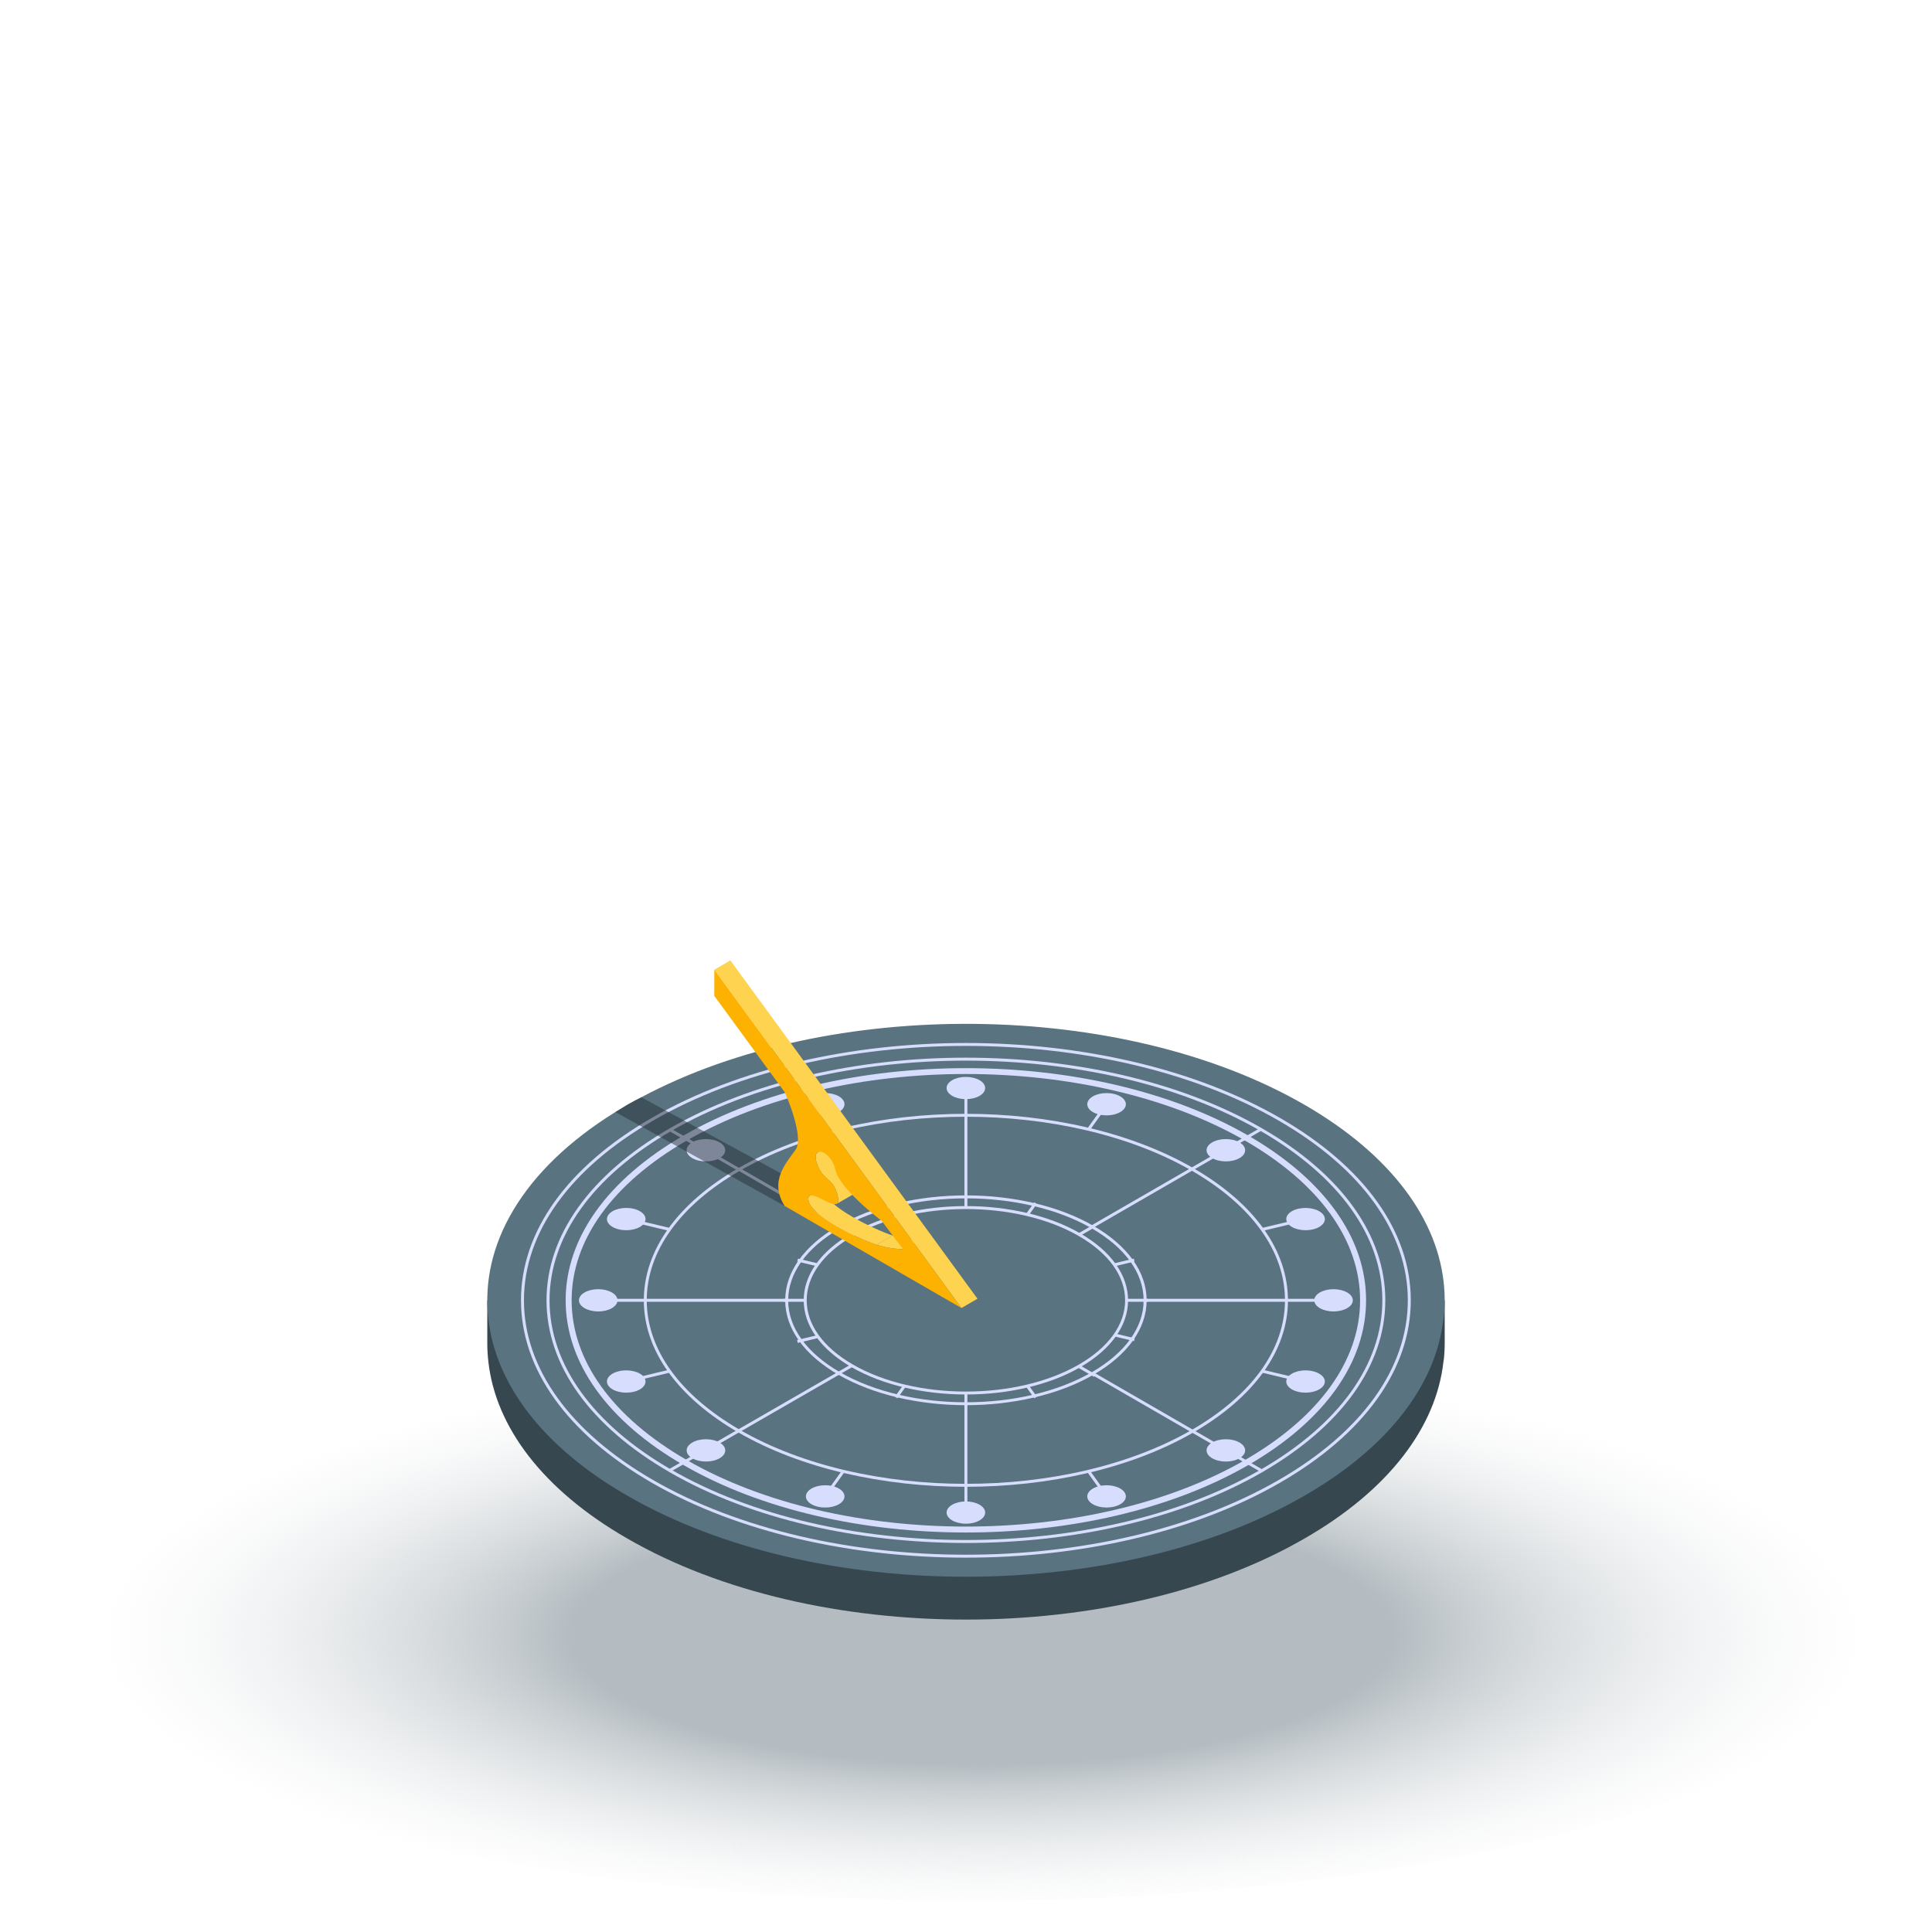 <?xml version="1.0" encoding="utf-8"?>
<!-- Generator: Adobe Illustrator 26.0.1, SVG Export Plug-In . SVG Version: 6.00 Build 0)  -->
<svg version="1.1" id="Layer_1" xmlns="http://www.w3.org/2000/svg" xmlns:xlink="http://www.w3.org/1999/xlink" x="0px" y="0px"
	 viewBox="0 0 50 50" style="enable-background:new 0 0 50 50;" xml:space="preserve">
<style type="text/css">
	.st0{display:none;}
	.st1{display:inline;}
	.st2{fill:#344593;}
	.st3{fill:#3E54A3;}
	.st4{fill:#2E4490;}
	.st5{fill:#122571;}
	.st6{opacity:0.5;fill:#031F60;enable-background:new    ;}
	.st7{fill:#BBDFFF;}
	.st8{fill:#FDB724;}
	.st9{fill:#E7478D;}
	.st10{fill:#BF2878;}
	.st11{fill:#27DEBF;}
	.st12{fill:#1BBC9D;}
	.st13{fill:#A33D64;}
	.st14{fill:#82294D;}
	.st15{fill:#0A4A80;}
	.st16{fill:#F1FCFF;}
	.st17{fill:#D6E6FF;}
	.st18{fill:#CEF3FF;}
	.st19{fill:#606060;}
	.st20{enable-background:new    ;}
	.st21{fill:#F19729;}
	.st22{fill:#FCB040;}
	.st23{fill:#FFCB49;}
	.st24{fill:#2E5677;}
	.st25{fill:#FF51CE;}
	.st26{fill:#EDE6A0;}
	.st27{fill:#FFF7B0;}
	.st28{fill:url(#SVGID_1_);}
	.st29{fill:url(#SVGID_00000042698958855187116330000000474103470865753250_);}
	.st30{display:none;fill:#CCCCCC;}
	.st31{display:inline;fill:#AAAAAA;}
	.st32{display:inline;fill:#C1C1C1;}
	.st33{display:inline;fill:#EDEDED;}
	.st34{display:inline;fill:none;stroke:#6D6D6D;stroke-width:0.05;stroke-miterlimit:10;}
	.st35{display:inline;opacity:0.8;fill:#494949;enable-background:new    ;}
	.st36{fill:#ADADAD;}
	.st37{fill:#8E8E8E;}
	.st38{fill:#36474F;}
	.st39{fill:#597380;}
	.st40{fill:#D7DDFD;}
	.st41{opacity:0.5;}
	.st42{fill:#263237;}
	.st43{fill:#FDD34F;}
	.st44{fill:#FDB202;}
</style>
<g id="Example" class="st0">
	<g class="st1">
		<g id="XMLID_4903_">
			<path id="XMLID_4905_" class="st2" d="M45.3,33.2v-4.6l0,0c0-0.9-0.6-1.8-1.7-2.4c-2.3-1.3-6-1.3-8.4,0c-1.2,0.7-1.7,1.6-1.7,2.4
				l0,0v4.5c0,0.9,0.6,1.8,1.7,2.4c2.3,1.3,6,1.3,8.4,0C44.8,34.9,45.3,34.1,45.3,33.2L45.3,33.2L45.3,33.2L45.3,33.2z"/>
			<path id="XMLID_4904_" class="st2" d="M45.3,33.2v-4.6l0,0c0-0.9-0.6-1.8-1.7-2.4c-2.3-1.3-6-1.3-8.4,0c-1.2,0.7-1.7,1.6-1.7,2.4
				l0,0v4.5c0,0.9,0.6,1.8,1.7,2.4c2.3,1.3,6,1.3,8.4,0C44.8,34.9,45.3,34.1,45.3,33.2L45.3,33.2L45.3,33.2L45.3,33.2z"/>
		</g>
		<polygon id="XMLID_4900_" class="st3" points="39.4,23 29.7,28.6 39.4,34.2 49.2,28.6 		"/>
		<path id="XMLID_4899_" class="st4" d="M44.3,31.4l-4.8-2.7c-0.1,0-0.2,0-0.2,0.1s0,0.2,0.1,0.2l4.6,2.6L44.3,31.4z"/>
		<polygon id="XMLID_4896_" class="st5" points="29.7,28.6 29.7,29 39.4,34.6 39.4,34.2 		"/>
		<polygon id="XMLID_4883_" class="st4" points="49.2,28.6 49.2,29 39.4,34.6 39.4,34.2 		"/>
		<polygon id="XMLID_4876_" class="st6" points="33.5,31.2 39.4,35.2 45.3,31.2 39.4,34.6 		"/>
		<g id="XMLID_4823_">
			<path id="XMLID_4835_" class="st7" d="M44.7,36.2c-0.1,0-0.2-0.1-0.2-0.2v-4c0-0.2-0.1-0.4-0.3-0.4l-4.9-2.8
				c-0.1,0-0.1-0.2-0.1-0.2c0-0.1,0.2-0.1,0.2-0.1l4.9,2.8c0.3,0.2,0.4,0.4,0.4,0.7v4C44.8,36.1,44.7,36.2,44.7,36.2z"/>
		</g>
		<path class="st8" d="M45.3,39.3L45,36.6c0.1-0.1,0.1-0.2,0-0.2l0,0l0,0l0,0v-0.1l0,0l0,0l0,0c0-0.2-0.2-0.4-0.4-0.4c0,0,0,0-0.1,0
			l0,0l0,0c0,0,0,0-0.1,0c0,0,0,0-0.1,0c0,0,0,0-0.1,0c0,0,0,0,0,0.1l0,0v0.1c0,0.1,0,0.2,0.1,0.3l0,0c-0.1,0.1,0,0.2,0,0.2L44,39.3
			c0,0.1,0.1,0.2,0.3,0.3l0,0h0.1l0,0c0.1,0,0.2,0.1,0.3,0.1l0,0l0,0l0,0l0,0l0,0c0.1,0,0.2,0,0.3-0.1l0,0h0.1l0,0
			C45.3,39.5,45.3,39.4,45.3,39.3z"/>
	</g>
	<g id="XMLID_3738_" class="st1">
		<path id="XMLID_4404_" class="st9" d="M12.4,36.1c1.1-0.8,1.8-2.7,1.7-4c-0.1-1.4-1.2-2-1.7-2.3l0,0c-1.1-0.6-2.8-0.6-3.9,0l0,0
			C8,30.1,7,30.7,6.8,32.1c-0.1,1.3,0.6,3.2,1.7,4l0,0c0.1,0,0.1,0.1,0.2,0.1c1,0.6,2.6,0.6,3.6,0l0,0
			C12.3,36.2,12.4,36.1,12.4,36.1L12.4,36.1z"/>
		<path id="XMLID_4395_" class="st10" d="M9.9,30.8c-0.3,0.2-0.3,0.4,0,0.6s0.8,0.2,1.1,0s0.3-0.4,0-0.6
			C10.7,30.6,10.2,30.6,9.9,30.8z"/>
		<g id="XMLID_4426_">
			<path id="XMLID_2198_" class="st11" d="M10.5,31.2c0,0-0.9,0-1.4-0.7s0-1.9,0-1.9s1.1,0.1,1.7,1C11.2,30.4,10.5,31.2,10.5,31.2z"
				/>
			<path id="XMLID_4431_" class="st12" d="M9,30.5c0.5,0.7,1.4,0.7,1.4,0.7C10.3,29.6,9,28.6,9,28.6S8.5,29.8,9,30.5z"/>
		</g>
		<path id="XMLID_4403_" class="st13" d="M10.5,31.2c0,0,0-1.3,0.7-1.9s1.2-0.6,1.2-0.6c0.4,0,0.9,0.4,0.7,0.4c0,0-0.9,0-1.5,0.5
			s-0.9,1.5-0.9,1.6c0,0,0,0.1-0.1,0.1C10.5,31.3,10.5,31.2,10.5,31.2z"/>
		<path id="XMLID_4496_" class="st14" d="M12.4,28.7c-0.1,0-0.1,0.1,0.2,0.3c0.2,0.1,0.4,0.2,0.5,0.2l0,0
			C13.3,29,12.8,28.7,12.4,28.7z"/>
	</g>
	<g class="st1">
		<g>
			<path class="st15" d="M26,28.8L26,28.8c-1,0.6-1.9,1-2.8,1.2l0,0c0,0,0,0-0.1,0l-0.5,0.2h-0.1c-0.1,0-0.2,0.1-0.3,0.1h-0.1
				c-0.1,0-0.2,0.1-0.2,0.1h-0.1c-0.5,0.2-0.9,0.4-1.4,0.7c-0.1,0.1-0.2,0.1-0.3,0.2L20,31.4c-0.4,0.3-2,1.5-2.9,2.5l-0.6,0.6
				L16,34.6c-1,0.2-2,0.5-3,1.1c-0.1,0.1-0.2,0.1-0.3,0.2c-0.3,0.2-0.5,0.3-0.8,0.5l0,0l-0.1,0.1c-0.1,0.1-0.2,0.1-0.3,0.2l0,0l0,0
				c-0.4,0.3-0.9,0.7-1.3,1.1c-0.1,0.1-0.2,0.2-0.3,0.3c-0.3,0.3-0.7,0.6-1,0.9H8.8c-0.3,0.3-0.7,0.5-1,0.8
				c-0.2,0.2-0.5,0.3-0.7,0.5H7l13.7,8.3h0.1c0.8-0.5,1.7-1.2,2.5-1.9c0.5-0.5,1.1-0.9,1.7-1.4c1.2-0.9,2.3-1.5,3.2-1.8
				c0.7-0.3,1.4-0.5,2.1-0.6l0.5-0.6c0.7-0.7,1.5-1.3,2.4-1.8c1.5-1,3.2-1.8,4.9-2.5c0.6-0.2,1.2-0.5,1.6-0.7l0.2-0.1L26,28.8z"/>
			<g>
				<g>
					<g>
						<path class="st16" d="M39.1,36.7c-0.5,0.3-0.7,0.4-1.2,0.6c-0.3,0.1-0.5,0.2-0.8,0.3c-0.2,0.1-0.3,0.1-0.5,0.1
							c-0.7,0.2-1.4,0.4-2,0.8c-0.2,0.1-0.4,0.2-0.6,0.3c-1.3,0.8-2.6,2-3.9,3.5l-2.5-1.5l-11-6.7c1.3-1.5,2.6-2.7,3.9-3.5
							c0.2-0.1,0.4-0.2,0.6-0.3c0.7-0.4,1.4-0.6,2-0.8c0.2,0,0.3-0.1,0.5-0.1c0.3-0.1,0.5-0.2,0.8-0.3c0.5-0.2,0.7-0.3,1.2-0.6
							L39.1,36.7z"/>
						<g>
							<path class="st16" d="M30.1,42.3c-1.3,0.1-2.6,0.5-3.9,1.3c-0.2,0.1-0.4,0.2-0.6,0.4c-0.7,0.5-1.4,1-2,1.7
								c-0.2,0.2-0.3,0.3-0.5,0.4c-0.3,0.3-0.6,0.5-0.9,0.7c-0.5,0.4-0.8,0.6-1.3,0.9L7.5,39.5C8,39.2,8.3,39,8.8,38.6
								c0.3-0.2,0.6-0.5,0.9-0.7c0.2-0.1,0.3-0.3,0.5-0.4c0.7-0.6,1.4-1.2,2-1.7c0.2-0.1,0.4-0.3,0.6-0.4c1.3-0.8,2.6-1.2,3.9-1.3
								l11,6.7L30.1,42.3z"/>
						</g>
					</g>
					<polygon class="st17" points="7.5,39.5 7.3,40.3 20.7,48.5 20.9,47.7 					"/>
					<path class="st18" d="M39.4,37.1c-0.9,0.6-1.8,1-2.7,1.2c0,0,0,0-0.1,0s-0.2,0-0.3,0.1c-0.1,0-0.2,0.1-0.3,0.1
						s-0.2,0.1-0.3,0.1c-0.6,0.2-1.2,0.5-1.8,0.9c-0.1,0.1-0.2,0.1-0.3,0.2c-1,0.7-2,1.5-3,2.5L30,42.8l-0.6,0.1c-1,0.2-2,0.5-3,1.1
						c-0.1,0.1-0.2,0.1-0.3,0.2c-0.3,0.2-0.5,0.3-0.8,0.5c-0.6,0.4-1.1,0.9-1.7,1.4c-0.1,0.1-0.2,0.2-0.3,0.3
						c-0.9,0.9-1.8,1.6-2.7,2.2l0.2-0.8c0.5-0.3,0.8-0.5,1.3-0.9c0.3-0.2,0.6-0.5,0.9-0.7c0.2-0.1,0.3-0.3,0.5-0.4
						c0.7-0.6,1.4-1.2,2-1.7c0.2-0.1,0.4-0.3,0.6-0.4c1.3-0.8,2.6-1.2,3.9-1.3c1.3-1.5,2.6-2.7,3.9-3.5c0.2-0.1,0.4-0.2,0.6-0.3
						c0.7-0.4,1.4-0.6,2-0.8c0.2,0,0.3-0.1,0.5-0.1c0.3-0.1,0.5-0.2,0.8-0.3c0.5-0.2,0.7-0.3,1.2-0.6L39.4,37.1z"/>
				</g>
			</g>
			<g>
				<path class="st19" d="M17.8,34.6C17.9,34.6,17.9,34.6,17.8,34.6c1.2-1.4,2.5-2.5,3.7-3.2c0.2-0.1,0.4-0.2,0.5-0.3
					c0.7-0.3,1.3-0.6,2-0.8c0.2,0,0.3-0.1,0.5-0.1c0.3-0.1,0.5-0.2,0.8-0.3c0.4-0.2,0.7-0.3,1.1-0.5c0,0,0,0,0-0.1s0,0-0.1,0
					c-0.4,0.2-0.6,0.3-1,0.5c-0.3,0.1-0.5,0.2-0.8,0.3c-0.2,0.1-0.3,0.1-0.5,0.1c-0.7,0.2-1.3,0.4-2,0.8c-0.2,0.1-0.4,0.2-0.6,0.3
					C20.3,32.1,19,33.2,17.8,34.6C17.8,34.5,17.8,34.6,17.8,34.6L17.8,34.6z"/>
				<path class="st19" d="M25.4,30.6c-0.2,0.1-0.3,0.1-0.5,0.1c-0.7,0.2-1.3,0.4-2,0.8c-0.2,0.1-0.4,0.2-0.6,0.3
					c-1.2,0.7-2.5,1.8-3.7,3.2v0.1l0,0l0,0c1.2-1.4,2.5-2.5,3.7-3.2c0.2-0.1,0.4-0.2,0.6-0.3c0.7-0.4,1.3-0.6,2-0.8
					C25.1,30.8,25.3,30.7,25.4,30.6c0.3,0,0.6-0.1,0.8-0.2c0.4-0.2,0.6-0.3,1-0.5c0,0,0,0,0-0.1c0,0,0,0-0.1,0
					c-0.4,0.2-0.6,0.3-1,0.5C25.9,30.4,25.7,30.5,25.4,30.6z"/>
				<path class="st19" d="M26.2,31.1c-0.2,0.1-0.3,0.1-0.5,0.1c-0.7,0.2-1.3,0.4-2,0.8c-0.2,0.1-0.4,0.2-0.6,0.3
					c-1.2,0.7-2.5,1.8-3.7,3.2v0.1l0,0l0,0c1.2-1.4,2.5-2.5,3.7-3.2c0.2-0.1,0.4-0.2,0.6-0.3c0.7-0.4,1.4-0.6,2-0.8
					C25.9,31.3,26.1,31.2,26.2,31.1c0.3,0,0.6-0.1,0.8-0.2c0.4-0.2,0.6-0.3,1-0.5c0,0,0,0,0-0.1c0,0,0,0-0.1,0
					c-0.4,0.2-0.6,0.3-1,0.5C26.8,30.9,26.5,31,26.2,31.1z"/>
				<path class="st19" d="M27.1,31.5c-0.2,0.1-0.3,0.1-0.5,0.1c-0.7,0.2-1.3,0.4-2,0.8c-0.2,0.1-0.4,0.2-0.6,0.3
					c-1.2,0.7-2.5,1.8-3.7,3.2V36l0,0l0,0c1.2-1.4,2.5-2.5,3.7-3.2c0.2-0.1,0.4-0.2,0.6-0.3c0.7-0.4,1.4-0.6,2-0.8
					C26.7,31.7,26.9,31.7,27.1,31.5c0.3,0,0.6-0.1,0.8-0.2c0.4-0.2,0.6-0.3,1-0.5c0,0,0,0,0-0.1c0,0,0,0-0.1,0
					c-0.4,0.2-0.6,0.3-1,0.5C27.6,31.4,27.3,31.5,27.1,31.5z"/>
				<path class="st19" d="M27.9,32c-0.2,0.1-0.3,0.1-0.5,0.1c-0.7,0.2-1.4,0.4-2,0.8c-0.2,0.1-0.4,0.2-0.6,0.3
					c-1.2,0.7-2.5,1.9-3.7,3.2v0.1l0,0l0,0c1.2-1.4,2.5-2.5,3.7-3.2c0.2-0.1,0.4-0.2,0.6-0.3c0.7-0.4,1.4-0.6,2-0.8
					C27.6,32.2,27.8,32.2,27.9,32c0.3,0,0.6-0.1,0.8-0.2c0.4-0.2,0.6-0.3,1-0.5c0,0,0,0,0-0.1c0,0,0,0-0.1,0c-0.4,0.2-0.6,0.3-1,0.5
					C28.4,31.8,28.1,31.9,27.9,32z"/>
				<path class="st19" d="M28.7,32.5c-0.2,0.1-0.3,0.1-0.5,0.1c-0.7,0.2-1.4,0.4-2,0.8c-0.2,0.1-0.4,0.2-0.6,0.3
					c-1.2,0.7-2.5,1.9-3.7,3.2V37l0,0l0,0c1.2-1.4,2.5-2.5,3.7-3.2c0.2-0.1,0.4-0.2,0.6-0.3c0.7-0.4,1.4-0.6,2-0.8
					C28.4,32.7,28.6,32.6,28.7,32.5c0.3,0,0.6-0.1,0.8-0.2c0.4-0.2,0.6-0.3,1-0.5c0,0,0,0,0-0.1c0,0,0,0-0.1,0
					c-0.3,0.2-0.6,0.3-0.9,0.5C29.2,32.3,29,32.4,28.7,32.5z"/>
				<path class="st19" d="M29.6,33c-0.2,0.1-0.3,0.1-0.5,0.1c-0.7,0.2-1.4,0.4-2.1,0.8c-0.2,0.1-0.4,0.2-0.6,0.3
					c-1.2,0.7-2.5,1.9-3.8,3.3v0.1l0,0l0,0c1.2-1.4,2.5-2.5,3.7-3.2c0.2-0.1,0.4-0.2,0.6-0.3c0.7-0.4,1.4-0.6,2-0.8
					C29.2,33.2,29.4,33.1,29.6,33c0.3,0,0.6-0.1,0.8-0.2c0.4-0.2,0.6-0.3,0.9-0.5c0,0,0,0,0-0.1c0,0,0,0-0.1,0
					c-0.3,0.2-0.5,0.3-0.9,0.4C30.1,32.8,29.8,32.9,29.6,33z"/>
				<path class="st19" d="M30.4,33.5c-0.2,0.1-0.3,0.1-0.5,0.1c-0.7,0.2-1.4,0.4-2.1,0.8c-0.2,0.1-0.4,0.2-0.6,0.3
					c-1.2,0.7-2.5,1.9-3.8,3.3v0.1l0,0l0,0c1.2-1.4,2.5-2.5,3.7-3.2c0.2-0.1,0.4-0.2,0.6-0.3c0.7-0.4,1.4-0.6,2-0.8
					C30.1,33.7,30.2,33.6,30.4,33.5c0.3,0,0.5-0.1,0.8-0.2c0.4-0.2,0.6-0.3,0.9-0.4c0,0,0,0,0-0.1c0,0,0,0-0.1,0
					c-0.3,0.2-0.5,0.3-0.9,0.4C30.9,33.3,30.6,33.4,30.4,33.5z"/>
				<path class="st19" d="M31.2,33.9C31,34,30.9,34,30.7,34.1c-0.7,0.2-1.4,0.4-2.1,0.8c-0.2,0.1-0.4,0.2-0.6,0.3
					c-1.2,0.7-2.5,1.9-3.8,3.3v0.1l0,0l0,0c1.2-1.4,2.5-2.5,3.8-3.3c0.2-0.1,0.4-0.2,0.6-0.3c0.7-0.4,1.4-0.6,2-0.8
					C30.9,34.1,31.1,34.1,31.2,33.9c0.3,0,0.5-0.1,0.8-0.2c0.4-0.2,0.6-0.2,0.9-0.4c0,0,0,0,0-0.1c0,0,0,0-0.1,0
					c-0.3,0.2-0.5,0.3-0.9,0.4C31.7,33.8,31.5,33.9,31.2,33.9z"/>
				<path class="st19" d="M32,34.4c-0.2,0.1-0.3,0.1-0.5,0.1c-0.7,0.2-1.4,0.4-2.1,0.8c-0.2,0.1-0.4,0.2-0.6,0.3
					c-1.2,0.7-2.6,1.9-3.8,3.3V39l0,0l0,0c1.2-1.4,2.5-2.5,3.8-3.3c0.2-0.1,0.4-0.2,0.6-0.3c0.7-0.4,1.4-0.6,2-0.8
					C31.7,34.6,31.9,34.6,32,34.4c0.3,0,0.5-0.1,0.8-0.2c0.4-0.2,0.6-0.2,0.9-0.4c0,0,0,0,0-0.1c0,0,0,0-0.1,0
					c-0.3,0.2-0.5,0.3-0.9,0.4C32.6,34.2,32.3,34.3,32,34.4z"/>
				<path class="st19" d="M32.9,34.9C32.7,35,32.6,35,32.4,35c-0.7,0.2-1.4,0.4-2.1,0.8c-0.2,0.1-0.4,0.2-0.6,0.3
					c-1.2,0.8-2.6,1.9-3.8,3.3v0.1l0,0l0,0c1.2-1.4,2.5-2.5,3.8-3.3c0.2-0.1,0.4-0.2,0.6-0.3c0.7-0.4,1.4-0.6,2.1-0.8
					C32.6,35.1,32.7,35,32.9,34.9c0.3,0,0.5-0.1,0.8-0.2c0.3-0.1,0.6-0.2,0.9-0.4c0,0,0,0,0-0.1c0,0,0,0-0.1,0
					c-0.3,0.2-0.5,0.3-0.8,0.4C33.4,34.7,33.1,34.8,32.9,34.9z"/>
				<path class="st19" d="M33.7,35.4c-0.2,0.1-0.3,0.1-0.5,0.1c-0.7,0.2-1.4,0.4-2.1,0.8c-0.2,0.1-0.4,0.2-0.6,0.3
					c-1.2,0.8-2.6,1.9-3.8,3.3V40l0,0l0,0c1.2-1.4,2.6-2.5,3.8-3.3c0.2-0.1,0.4-0.2,0.6-0.3c0.7-0.4,1.4-0.6,2.1-0.8
					C33.4,35.6,33.6,35.5,33.7,35.4c0.3,0,0.5-0.1,0.8-0.2c0.3-0.1,0.5-0.2,0.8-0.4c0,0,0,0,0-0.1c0,0,0,0-0.1,0
					c-0.3,0.2-0.5,0.3-0.8,0.4C34.2,35.2,34,35.3,33.7,35.4z"/>
				<path class="st19" d="M34.5,35.8c-0.2,0.1-0.3,0.1-0.5,0.1c-0.7,0.2-1.4,0.4-2.1,0.8c-0.2,0.1-0.4,0.2-0.6,0.3
					c-1.3,0.8-2.6,1.9-3.8,3.3v0.1l0,0l0,0c1.2-1.4,2.6-2.6,3.8-3.3c0.2-0.1,0.4-0.2,0.6-0.3c0.7-0.4,1.4-0.6,2.1-0.8
					C34.2,36,34.4,36,34.5,35.8c0.3,0,0.5-0.1,0.8-0.2c0.3-0.1,0.5-0.2,0.8-0.4c0,0,0,0,0-0.1c0,0,0,0-0.1,0
					c-0.3,0.2-0.5,0.2-0.8,0.4C35,35.7,34.8,35.8,34.5,35.8z"/>
				<path class="st19" d="M35.4,36.3c-0.2,0.1-0.3,0.1-0.5,0.1c-0.7,0.2-1.4,0.4-2.1,0.8c-0.2,0.1-0.4,0.2-0.6,0.3
					c-1.3,0.8-2.6,1.9-3.8,3.3v0.1l0,0l0,0c1.3-1.4,2.6-2.6,3.8-3.3c0.2-0.1,0.4-0.2,0.6-0.3c0.7-0.4,1.4-0.6,2.1-0.8
					C35.1,36.5,35.2,36.5,35.4,36.3c0.3,0,0.5-0.1,0.8-0.2c0.3-0.1,0.5-0.2,0.8-0.4c0,0,0,0,0-0.1c0,0,0,0-0.1,0
					c-0.2,0.1-0.4,0.2-0.8,0.4C35.9,36.2,35.6,36.2,35.4,36.3z"/>
				<path class="st19" d="M37.7,36.2c-0.3,0.1-0.5,0.2-0.8,0.4c-0.3,0.1-0.5,0.2-0.8,0.3C35.9,37,35.8,37,35.6,37
					c-0.7,0.2-1.4,0.4-2.1,0.8c-0.2,0.1-0.4,0.2-0.6,0.3c-1.3,0.8-2.6,1.9-3.9,3.3v0.1l0,0l0,0c1.3-1.4,2.6-2.6,3.8-3.3
					c0.2-0.1,0.4-0.2,0.6-0.3c0.7-0.4,1.4-0.6,2.1-0.8c0.2,0,0.3-0.1,0.5-0.1c0.2-0.1,0.5-0.2,0.8-0.3
					C37.3,36.5,37.5,36.4,37.7,36.2C37.8,36.3,37.8,36.2,37.7,36.2C37.8,36.2,37.7,36.2,37.7,36.2z"/>
				<path class="st19" d="M10.6,38.6c0.2-0.1,0.3-0.3,0.5-0.4c0.7-0.6,1.3-1.2,2-1.7c0.2-0.1,0.4-0.2,0.6-0.4
					c1.2-0.7,2.5-1.2,3.7-1.3c0,0,0,0,0-0.1c0,0,0,0-0.1,0c-1.2,0.1-2.5,0.5-3.7,1.3c-0.2,0.1-0.4,0.2-0.6,0.4c-0.7,0.5-1.4,1-2,1.7
					C10.9,38.3,10.7,38.4,10.6,38.6c-0.4,0.2-0.7,0.4-0.9,0.7c-0.4,0.3-0.7,0.5-1,0.7c0,0,0,0,0,0.1l0,0l0,0c0.3-0.2,0.6-0.4,1-0.7
					S10.3,38.9,10.6,38.6z"/>
				<path class="st19" d="M11.5,39.1c0.2-0.1,0.3-0.3,0.5-0.4c0.7-0.6,1.3-1.2,2-1.7c0.2-0.1,0.4-0.2,0.6-0.4
					c1.2-0.7,2.5-1.2,3.7-1.2c0,0,0,0,0-0.1c0,0,0-0.1-0.1,0c-1.2,0.1-2.5,0.5-3.7,1.3c-0.2,0.1-0.4,0.2-0.6,0.4
					c-0.7,0.5-1.4,1-2,1.7C11.7,38.8,11.6,38.9,11.5,39.1c-0.4,0.2-0.7,0.4-0.9,0.7c-0.4,0.3-0.7,0.5-1,0.7c0,0,0,0,0,0.1l0,0l0,0
					c0.3-0.2,0.6-0.4,1-0.7C10.9,39.6,11.2,39.4,11.5,39.1z"/>
				<path class="st19" d="M12.3,39.6c0.2-0.1,0.3-0.3,0.5-0.4c0.7-0.6,1.3-1.2,2-1.7c0.2-0.1,0.4-0.3,0.6-0.4
					c1.2-0.7,2.4-1.2,3.6-1.2c0,0,0,0,0-0.1s0,0-0.1,0c-1.2,0.1-2.5,0.5-3.7,1.3c-0.2,0.1-0.4,0.2-0.6,0.4c-0.7,0.5-1.4,1-2,1.7
					C12.5,39.2,12.4,39.4,12.3,39.6c-0.4,0.2-0.7,0.4-0.9,0.7c-0.4,0.3-0.7,0.5-1,0.7c0,0,0,0,0,0.1l0,0l0,0c0.3-0.2,0.6-0.4,1-0.7
					C11.7,40.1,12,39.9,12.3,39.6z"/>
				<path class="st19" d="M13.1,40.1c0.2-0.1,0.3-0.3,0.5-0.4c0.7-0.6,1.3-1.2,2-1.7c0.2-0.1,0.4-0.3,0.6-0.4
					c1.2-0.7,2.4-1.1,3.6-1.2c0,0,0,0,0-0.1c0,0,0,0-0.1,0c-1.2,0.1-2.4,0.5-3.6,1.3c-0.2,0.1-0.4,0.2-0.6,0.4c-0.7,0.5-1.4,1-2,1.7
					C13.3,39.7,13.2,39.9,13.1,40.1c-0.4,0.2-0.6,0.4-0.9,0.7c-0.4,0.3-0.7,0.5-1,0.7c0,0,0,0,0,0.1l0,0l0,0c0.3-0.2,0.6-0.4,1-0.7
					C12.5,40.6,12.8,40.4,13.1,40.1z"/>
				<path class="st19" d="M13.9,40.6c0.2-0.1,0.3-0.3,0.5-0.4c0.7-0.6,1.3-1.2,2-1.7c0.2-0.1,0.4-0.3,0.6-0.4
					c1.2-0.7,2.4-1.1,3.6-1.2c0,0,0,0,0-0.1c0,0,0,0-0.1,0c-1.2,0.1-2.4,0.5-3.6,1.3c-0.2,0.1-0.4,0.2-0.6,0.4c-0.7,0.5-1.4,1-2,1.7
					C14.2,40.2,14,40.4,13.9,40.6c-0.4,0.2-0.6,0.4-0.9,0.7c-0.4,0.3-0.7,0.5-1,0.7c0,0,0,0,0,0.1l0,0l0,0c0.3-0.2,0.6-0.4,1-0.7
					C13.3,41.1,13.6,40.8,13.9,40.6z"/>
				<path class="st19" d="M14.7,41.1c0.2-0.1,0.3-0.3,0.5-0.4c0.7-0.6,1.3-1.2,2-1.7c0.2-0.1,0.4-0.3,0.6-0.4
					c1.2-0.7,2.4-1.1,3.5-1.2c0,0,0,0,0-0.1c0,0,0,0-0.1,0c-1.2,0.1-2.4,0.6-3.6,1.3c-0.2,0.1-0.4,0.2-0.6,0.4c-0.7,0.5-1.4,1-2,1.7
					C15,40.7,14.8,40.8,14.7,41.1c-0.4,0.2-0.6,0.4-0.9,0.7c-0.4,0.3-0.7,0.5-1,0.7c0,0,0,0,0,0.1l0,0l0,0c0.3-0.2,0.6-0.4,1-0.7
					S14.4,41.3,14.7,41.1z"/>
				<path class="st19" d="M15.6,41.5c0.2-0.1,0.3-0.3,0.5-0.4c0.7-0.6,1.3-1.2,2-1.7c0.2-0.1,0.4-0.3,0.6-0.4
					c1.1-0.7,2.4-1.1,3.5-1.2c0,0,0,0,0-0.1s0,0-0.1,0c-1.2,0.1-2.4,0.6-3.5,1.3c-0.2,0.1-0.4,0.2-0.6,0.4c-0.7,0.5-1.4,1-2,1.7
					C15.8,41.2,15.6,41.3,15.6,41.5c-0.4,0.2-0.6,0.4-0.9,0.7c-0.4,0.3-0.7,0.5-1,0.7c0,0,0,0,0,0.1l0,0l0,0c0.3-0.2,0.6-0.4,1-0.7
					C15,42.1,15.3,41.8,15.6,41.5z"/>
				<path class="st19" d="M16.4,42c0.2-0.1,0.3-0.3,0.5-0.4c0.7-0.6,1.3-1.2,2-1.7c0.2-0.1,0.4-0.3,0.6-0.4c1.1-0.7,2.3-1.1,3.5-1.2
					c0,0,0,0,0-0.1s0,0-0.1,0c-1.2,0.1-2.4,0.6-3.5,1.3c-0.2,0.1-0.4,0.2-0.6,0.4c-0.7,0.5-1.4,1-2.1,1.7
					C16.6,41.7,16.5,41.8,16.4,42c-0.4,0.2-0.6,0.4-0.9,0.7c-0.4,0.3-0.7,0.5-1,0.7c0,0,0,0,0,0.1l0,0l0,0c0.3-0.2,0.6-0.4,1.1-0.7
					C15.8,42.5,16.1,42.3,16.4,42z"/>
				<path class="st19" d="M17.2,42.5c0.2-0.1,0.3-0.3,0.5-0.4c0.7-0.6,1.4-1.2,2-1.7c0.2-0.1,0.4-0.3,0.6-0.4
					c1.1-0.7,2.3-1.1,3.4-1.2c0,0,0,0,0-0.1s0,0-0.1,0c-1.1,0.1-2.3,0.6-3.5,1.3c-0.2,0.1-0.4,0.2-0.6,0.4c-0.7,0.5-1.4,1-2.1,1.7
					C17.4,42.2,17.3,42.3,17.2,42.5c-0.4,0.2-0.6,0.4-0.9,0.6c-0.4,0.3-0.7,0.5-1.1,0.7c0,0,0,0,0,0.1l0,0l0,0
					c0.3-0.2,0.6-0.4,1.1-0.8C16.6,43,16.9,42.8,17.2,42.5z"/>
				<path class="st19" d="M18,43c0.2-0.1,0.3-0.3,0.5-0.4c0.7-0.6,1.4-1.2,2-1.7c0.2-0.1,0.4-0.3,0.6-0.4c1.1-0.7,2.3-1.1,3.4-1.2
					c0,0,0,0,0-0.1s0,0-0.1,0c-1.1,0.1-2.3,0.6-3.5,1.3c-0.2,0.1-0.4,0.2-0.6,0.4c-0.7,0.5-1.4,1.1-2.1,1.7
					C18.3,42.6,18.1,42.8,18,43c-0.4,0.2-0.6,0.4-0.9,0.6c-0.4,0.3-0.7,0.6-1.1,0.8c0,0,0,0,0,0.1l0,0l0,0c0.3-0.2,0.7-0.4,1.1-0.8
					C17.4,43.5,17.7,43.3,18,43z"/>
				<path class="st19" d="M18.8,43.5c0.2-0.1,0.3-0.3,0.5-0.4c0.7-0.6,1.4-1.2,2-1.7c0.2-0.1,0.4-0.3,0.6-0.4
					c1.1-0.7,2.3-1.1,3.4-1.2c0,0,0,0,0-0.1c0,0,0,0-0.1,0c-1.1,0.1-2.3,0.6-3.4,1.3c-0.2,0.1-0.4,0.2-0.6,0.4
					c-0.7,0.5-1.4,1.1-2.1,1.7C19.1,43.1,18.9,43.3,18.8,43.5c-0.4,0.2-0.6,0.4-0.9,0.6c-0.4,0.3-0.7,0.6-1.1,0.8c0,0,0,0,0,0.1l0,0
					l0,0c0.3-0.2,0.7-0.4,1.1-0.8C18.3,44,18.5,43.7,18.8,43.5z"/>
				<path class="st19" d="M19.6,44c0.2-0.1,0.3-0.3,0.5-0.4c0.7-0.6,1.4-1.2,2.1-1.7c0.2-0.1,0.4-0.3,0.6-0.4
					c1.1-0.7,2.3-1.1,3.4-1.2c0,0,0,0,0-0.1c0,0,0,0-0.1,0c-1.1,0.2-2.3,0.6-3.4,1.3c-0.2,0.1-0.4,0.2-0.6,0.4
					c-0.7,0.5-1.4,1.1-2.1,1.7C19.9,43.6,19.7,43.8,19.6,44c-0.4,0.2-0.6,0.4-0.9,0.6c-0.4,0.3-0.8,0.6-1.1,0.8c0,0,0,0,0,0.1l0,0
					l0,0c0.3-0.2,0.7-0.4,1.1-0.8C19.1,44.5,19.4,44.2,19.6,44z"/>
				<path class="st19" d="M20.5,44.5c0.2-0.1,0.3-0.3,0.5-0.4c0.7-0.6,1.4-1.2,2.1-1.7c0.2-0.1,0.4-0.3,0.6-0.4
					c1.1-0.7,2.2-1.1,3.3-1.2c0,0,0,0,0-0.1c0,0,0,0-0.1,0c-1.1,0.2-2.3,0.6-3.4,1.3c-0.2,0.1-0.4,0.2-0.6,0.4
					c-0.7,0.5-1.4,1.1-2.1,1.7C20.7,44.1,20.5,44.2,20.5,44.5c-0.4,0.2-0.6,0.4-0.9,0.6c-0.4,0.3-0.8,0.6-1.1,0.8c0,0,0,0,0,0.1l0,0
					l0,0c0.3-0.2,0.7-0.4,1.1-0.8C19.9,45,20.2,44.7,20.5,44.5z"/>
				<path class="st19" d="M21.3,44.9c0.2-0.1,0.3-0.3,0.5-0.4c0.7-0.7,1.4-1.2,2.1-1.7c0.2-0.1,0.4-0.3,0.6-0.4
					c1.1-0.6,2.2-1.1,3.3-1.2c0,0,0,0,0-0.1c0,0,0,0-0.1,0c-1.1,0.2-2.3,0.6-3.3,1.3c-0.2,0.1-0.4,0.2-0.6,0.4
					c-0.7,0.5-1.4,1.1-2.1,1.7C21.5,44.6,21.4,44.7,21.3,44.9c-0.4,0.2-0.6,0.4-0.9,0.6c-0.4,0.3-0.8,0.6-1.1,0.8c0,0,0,0,0,0.1l0,0
					l0,0c0.4-0.2,0.7-0.4,1.1-0.8C20.7,45.4,21,45.2,21.3,44.9z"/>
				<path class="st19" d="M25.2,42.8c-0.2,0.1-0.4,0.2-0.6,0.4c-0.7,0.5-1.4,1.1-2.1,1.7c-0.2,0.1-0.3,0.3-0.5,0.4
					c-0.3,0.3-0.6,0.5-0.9,0.7c-0.4,0.3-0.8,0.6-1.1,0.8c0,0,0,0,0,0.1l0,0l0,0c0.4-0.2,0.7-0.4,1.1-0.8c0.3-0.2,0.6-0.5,0.9-0.7
					c0.2-0.1,0.3-0.3,0.5-0.4c0.7-0.7,1.4-1.2,2.1-1.7C24.8,43.2,25,43,25.2,42.8c1.1-0.6,2.2-1,3.3-1.2c0,0,0,0,0-0.1
					c0,0,0,0-0.1,0C27.4,41.7,26.2,42.2,25.2,42.8z"/>
			</g>
		</g>
		<g>
			<g>
				<g>
					<g>
						<g class="st20">
							<g>
								<path class="st21" d="M29.1,41.9l-7.9-4.6l-0.1-0.1L29.1,41.9L29.1,41.9z"/>
							</g>
							<g>
								<path class="st22" d="M29.2,41.6c-0.1,0.1-0.1,0.1-0.1,0.2l-7.9-4.6l0.1-0.2L29.2,41.6z"/>
							</g>
							<g>
								<path class="st23" d="M29.4,41.5h-0.1c0,0-0.1,0-0.1,0.1l-8-4.6l0.2-0.1L29.4,41.5z"/>
							</g>
						</g>
					</g>
					<g>
						<polygon class="st24" points="30.3,42.2 30.3,42.3 30.3,42.3 30.3,42.3 30.2,42.3 30.3,42.3 						"/>
					</g>
					<path d="M30.3,42.2L30,42l0,0c0,0,0,0-0.1,0l-0.1,0.1l0,0L30.3,42.2C30.3,42.3,30.3,42.3,30.3,42.2
						C30.3,42.3,30.3,42.3,30.3,42.2z"/>
					<path class="st25" d="M21.7,37h-0.1l-0.1,0.1c0,0.1-0.1,0.1-0.1,0.2v0.1L21,37.1c0,0-0.1,0-0.1-0.1s0-0.1,0.1-0.2
						c0-0.1,0.1-0.1,0.1-0.1h0.1l0,0L21.7,37z"/>
					<path class="st26" d="M29.4,41.5L29.4,41.5L29.4,41.5z"/>
				</g>
				<path class="st27" d="M29.4,41.5L29.4,41.5L29.4,41.5c-0.1,0-0.2,0-0.2,0s0,0,0,0.1l0,0c0,0-0.1,0.1-0.1,0.2l0,0v0.1l0,0
					l0.8,0.3l0,0c0,0,0-0.1,0.1-0.1c0,0,0,0,0.1,0L29.4,41.5z"/>
			</g>
			
				<linearGradient id="SVGID_1_" gradientUnits="userSpaceOnUse" x1="21.773" y1="-4099.164" x2="21.593" y2="-4099.49" gradientTransform="matrix(1 0 0 -1 0 -4062)">
				<stop  offset="0" style="stop-color:#78ACED"/>
				<stop  offset="1" style="stop-color:#4F7BB3"/>
			</linearGradient>
			<path class="st28" d="M22.1,37.3L22.1,37.3L22.1,37.3L21.7,37l0,0l0,0h-0.1l0,0h-0.1c-0.1,0-0.1,0.1-0.1,0.1
				c0,0.1-0.1,0.1-0.1,0.2c0,0,0,0.1,0.1,0.1h0.1l0,0l0,0l0.3,0.2l0,0l0,0l0.1,0.1l0,0l0,0l0,0c0,0,0,0,0-0.1l0,0v-0.1l0,0l0.1-0.1
				l0,0C22,37.3,22,37.2,22.1,37.3L22.1,37.3L22.1,37.3L22.1,37.3L22.1,37.3z"/>
		</g>
	</g>
</g>
<radialGradient id="SVGID_00000048494820395040164370000001739523256185226428_" cx="-1405.622" cy="-8037.502" r="15.901" gradientTransform="matrix(1.535 0 0 -0.482 2183.052 -3831.772)" gradientUnits="userSpaceOnUse">
	<stop  offset="0.435" style="stop-color:#B4BCC1"/>
	<stop  offset="0.94" style="stop-color:#ECEEEF;stop-opacity:0"/>
</radialGradient>
<ellipse style="fill:url(#SVGID_00000048494820395040164370000001739523256185226428_);" cx="25" cy="41.5" rx="24.4" ry="7.7"/>
<ellipse class="st30" cx="25" cy="37.697" rx="9.067" ry="5.235"/>
<polygon class="st0" points="25,11.42 15.028,17.178 25,22.935 34.972,17.178 "/>
<g class="st0">
	<path class="st31" d="M25,32.462c5.008,0,9.067,2.344,9.067,5.235S30.008,42.932,25,42.932V32.462"/>
	<path class="st32" d="M25,42.932c-5.008,0-9.067-2.344-9.067-5.235s4.059-5.235,9.067-5.235V42.932z"/>
	<polygon class="st31" points="34.067,37.697 34.067,36.492 33.857,36.564 	"/>
	<polygon class="st32" points="15.933,37.697 15.933,36.492 16.143,36.564 	"/>
	<ellipse class="st33" cx="25" cy="36.492" rx="9.067" ry="5.235"/>
	<line class="st34" x1="20.415" y1="36.426" x2="29.585" y2="36.426"/>
	<line class="st34" x1="24.935" y1="33.848" x2="24.935" y2="39.139"/>
	<line class="st34" x1="21.669" y1="38.311" x2="28.168" y2="34.559"/>
	<line class="st34" x1="28.252" y1="38.358" x2="21.768" y2="34.615"/>
	<line class="st34" x1="31.578" y1="38.005" x2="18.448" y2="34.884"/>
	<line class="st34" x1="18.329" y1="37.862" x2="31.579" y2="34.981"/>
	<line class="st34" x1="27.353" y1="40.348" x2="22.608" y2="32.645"/>
	<line class="st34" x1="22.516" y1="40.32" x2="27.321" y2="32.584"/>
	<ellipse class="st34" cx="25" cy="36.492" rx="7.079" ry="4.087"/>
	<ellipse class="st34" cx="25" cy="36.492" rx="4.585" ry="2.647"/>
	<path class="st35" d="M32.006,33.529l-2.53,0.831c-0.346,0.114-0.715,0.142-1.074,0.082l-1.046-0.175L25,36.447l7.386-2.889
		L32.006,33.529z M27.38,34.554l1.167,0.225l-2.441,0.955L27.38,34.554z"/>
	<g class="st1">
		<path class="st36" d="M28.263,29.301l-3.44,7.146H25l2.176-2.184l-0.095-1.056c-0.033-0.363,0.023-0.728,0.163-1.065l1.02-2.46
			l0.177-0.381C28.441,29.301,28.263,29.301,28.263,29.301z M25.618,35.398l1.137-2.362l0.136,1.181L25.618,35.398z"/>
		<path class="st37" d="M28.44,29.301L25,36.447l2.353-2.184l-0.095-1.056c-0.033-0.363,0.023-0.728,0.163-1.065l1.02-2.46v-0.381
			C28.441,29.301,28.44,29.301,28.44,29.301z M25.795,35.398l1.137-2.362l0.136,1.181L25.795,35.398z"/>
	</g>
</g>
<g>
	<g>
		<g>
			<path class="st38" d="M12.611,33.653v1.108c0,0.165,0.01,0.324,0.029,0.489c0.189,1.664,1.389,3.299,3.595,4.567
				c4.839,2.797,12.687,2.797,17.525,0c2.206-1.267,3.406-2.903,3.595-4.567c0.009-0.048,0.014-0.097,0.019-0.145
				c0.01-0.112,0.015-0.228,0.015-0.344v-1.108C37.389,33.653,12.611,33.653,12.611,33.653z"/>
		</g>
		<g>
			<path class="st39" d="M37.374,33.308c-0.14-1.717-1.345-3.406-3.614-4.717c-4.718-2.724-12.299-2.792-17.162-0.194
				c-0.121,0.059-0.242,0.126-0.363,0.194c-0.107,0.063-0.208,0.126-0.31,0.189c-2.419,1.5-3.512,3.455-3.285,5.361
				c0.189,1.664,1.389,3.299,3.595,4.567c4.839,2.797,12.687,2.797,17.525,0c2.206-1.267,3.406-2.903,3.595-4.567
				c0.009-0.048,0.014-0.097,0.019-0.145C37.394,33.769,37.394,33.537,37.374,33.308z"/>
		</g>
	</g>
	<g>
		<g>
			<path class="st40" d="M24.997,40.312c-2.946,0-5.892-0.647-8.134-1.942c-2.179-1.258-3.38-2.934-3.38-4.718s1.2-3.459,3.38-4.718
				c4.485-2.589,11.782-2.589,16.267,0c2.18,1.258,3.381,2.934,3.381,4.718c0,1.784-1.2,3.459-3.38,4.718
				C30.888,39.665,27.943,40.312,24.997,40.312z M24.997,27.068c-2.932,0-5.863,0.644-8.095,1.933
				c-2.155,1.244-3.342,2.896-3.342,4.651c0,1.755,1.187,3.407,3.342,4.651c4.464,2.577,11.727,2.577,16.19,0
				c2.155-1.244,3.342-2.896,3.342-4.651s-1.187-3.407-3.342-4.651C30.86,27.712,27.928,27.068,24.997,27.068z"/>
		</g>
		<g>
			<path class="st40" d="M24.997,38.478c-2.131,0-4.263-0.468-5.886-1.405c-1.579-0.912-2.449-2.127-2.449-3.421
				s0.87-2.509,2.449-3.421c3.245-1.874,8.526-1.874,11.772,0c1.579,0.912,2.449,2.127,2.449,3.421c0,1.294-0.87,2.509-2.449,3.421
				l-0.019-0.034l0.019,0.034C29.261,38.009,27.128,38.478,24.997,38.478z M24.996,28.901c-2.118,0-4.235,0.465-5.847,1.396
				c-1.555,0.898-2.411,2.089-2.411,3.354c0,1.266,0.856,2.456,2.411,3.354c3.225,1.862,8.471,1.862,11.695,0
				c1.555-0.897,2.411-2.088,2.411-3.353c0-1.266-0.856-2.456-2.411-3.354C29.232,29.368,27.114,28.902,24.996,28.901z"/>
		</g>
		<g>
			<path class="st40" d="M24.998,39.932c-2.777,0-5.553-0.61-7.667-1.831c-2.055-1.187-3.187-2.767-3.187-4.449
				s1.132-3.262,3.187-4.449c4.227-2.441,11.106-2.441,15.334,0c2.055,1.186,3.187,2.766,3.187,4.449
				c0,1.682-1.132,3.262-3.187,4.449l0,0C30.551,39.321,27.774,39.931,24.998,39.932z M24.998,27.449
				c-2.762,0-5.525,0.607-7.628,1.821c-2.03,1.172-3.148,2.728-3.148,4.382s1.118,3.21,3.148,4.382
				c4.207,2.428,11.051,2.428,15.257,0l0,0c2.03-1.172,3.148-2.728,3.148-4.382c0-1.653-1.119-3.21-3.149-4.382
				C30.522,28.055,27.76,27.449,24.998,27.449z"/>
		</g>
		<g>
			<path class="st40" d="M24.997,39.661c-2.647,0-5.293-0.582-7.308-1.745c-1.967-1.136-3.05-2.65-3.05-4.264
				s1.083-3.128,3.05-4.264c4.029-2.326,10.585-2.326,14.615,0c1.967,1.135,3.05,2.65,3.05,4.264s-1.082,3.128-3.049,4.264l0,0
				C30.29,39.079,27.644,39.661,24.997,39.661z M24.996,27.795c-2.618,0-5.236,0.575-7.23,1.726
				c-1.916,1.107-2.972,2.574-2.972,4.13c0,1.557,1.055,3.024,2.972,4.13c3.987,2.302,10.474,2.302,14.461,0l0,0
				c1.916-1.106,2.972-2.573,2.972-4.129c0-1.557-1.055-3.024-2.972-4.13C30.234,28.371,27.615,27.796,24.996,27.795z"/>
		</g>
		<g>
			<path class="st40" d="M24.998,36.366c-1.194,0-2.389-0.263-3.299-0.788c-0.889-0.513-1.378-1.197-1.378-1.927
				c0-0.729,0.489-1.414,1.378-1.927c1.819-1.05,4.779-1.05,6.598,0c0.889,0.514,1.378,1.198,1.378,1.928s-0.49,1.414-1.378,1.927
				l0,0C27.387,36.104,26.192,36.366,24.998,36.366z M24.998,31.014c-1.181,0-2.362,0.259-3.261,0.778
				c-0.863,0.498-1.339,1.159-1.339,1.86s0.475,1.362,1.339,1.86c1.798,1.038,4.723,1.039,6.521,0l0,0
				c0.863-0.499,1.339-1.159,1.339-1.86s-0.475-1.361-1.339-1.86C27.359,31.273,26.178,31.013,24.998,31.014z"/>
		</g>
		<g>
			<path class="st40" d="M24.997,36.089c-1.072,0-2.144-0.236-2.96-0.707c-0.798-0.46-1.237-1.075-1.237-1.731
				c0-0.656,0.439-1.27,1.237-1.731c1.632-0.942,4.288-0.942,5.92,0c0.797,0.461,1.237,1.076,1.237,1.732
				c0,0.655-0.439,1.27-1.237,1.731l0,0C27.141,35.855,26.069,36.09,24.997,36.089z M24.997,31.29c-1.058,0-2.116,0.233-2.921,0.698
				c-0.773,0.446-1.199,1.037-1.199,1.664c0,0.627,0.426,1.218,1.199,1.664c1.611,0.93,4.232,0.93,5.843,0
				c0.773-0.446,1.199-1.037,1.199-1.664s-0.426-1.218-1.199-1.664C27.113,31.523,26.055,31.29,24.997,31.29z"/>
		</g>
		<g>
			
				<rect x="18.931" y="36.254" transform="matrix(0.866 -0.499 0.499 0.866 -15.398 15.054)" class="st40" width="2.987" height="0.077"/>
		</g>
		<g>
			<rect x="24.959" y="36.33" class="st40" width="0.077" height="2.112"/>
		</g>
		<g>
			
				<rect x="29.533" y="34.799" transform="matrix(0.5 -0.866 0.866 0.5 -16.645 43.756)" class="st40" width="0.077" height="2.987"/>
		</g>
		<g>
			<rect x="29.636" y="33.613" class="st40" width="3.658" height="0.077"/>
		</g>
		<g>
			
				<rect x="28.076" y="30.973" transform="matrix(0.866 -0.5 0.5 0.866 -11.538 18.919)" class="st40" width="2.987" height="0.077"/>
		</g>
		<g>
			<rect x="24.959" y="28.862" class="st40" width="0.077" height="2.112"/>
		</g>
		<g>
			
				<rect x="20.386" y="29.517" transform="matrix(0.5 -0.866 0.866 0.5 -16.644 33.193)" class="st40" width="0.077" height="2.987"/>
		</g>
		<g>
			<rect x="16.701" y="33.613" class="st40" width="3.658" height="0.077"/>
		</g>
		<g>
			
				<rect x="32.285" y="37.505" transform="matrix(0.5 -0.866 0.866 0.5 -16.644 46.925)" class="st40" width="0.077" height="0.749"/>
		</g>
		<g>
			
				<rect x="31.947" y="29.385" transform="matrix(0.866 -0.5 0.5 0.866 -10.377 20.082)" class="st40" width="0.748" height="0.077"/>
		</g>
		<g>
			
				<rect x="17.635" y="29.051" transform="matrix(0.5 -0.866 0.866 0.5 -16.646 30.023)" class="st40" width="0.077" height="0.748"/>
		</g>
		<g>
			
				<rect x="17.299" y="37.841" transform="matrix(0.866 -0.499 0.499 0.866 -16.555 13.887)" class="st40" width="0.748" height="0.077"/>
		</g>
		<g>
			<g>
				<g>
					
						<rect x="27.909" y="31.804" transform="matrix(0.866 -0.499 0.499 0.866 -12.144 18.311)" class="st40" width="0.453" height="0.077"/>
				</g>
				<g>
					
						<rect x="30.811" y="30.031" transform="matrix(0.866 -0.5 0.5 0.866 -10.85 19.609)" class="st40" width="0.781" height="0.077"/>
				</g>
			</g>
			<g>
				<g>
					<polygon class="st40" points="26.832,31.16 26.769,31.115 26.557,31.411 26.62,31.456 					"/>
				</g>
				<g>
					<polygon class="st40" points="28.57,28.739 28.507,28.693 28.141,29.204 28.204,29.249 					"/>
				</g>
			</g>
			<g>
				<g>
					<rect x="24.959" y="30.93" class="st40" width="0.077" height="0.32"/>
				</g>
				<g>
					<rect x="24.959" y="28.309" class="st40" width="0.077" height="0.552"/>
				</g>
			</g>
			<g>
				<g>
					<polygon class="st40" points="23.437,31.411 23.225,31.115 23.162,31.16 23.374,31.456 					"/>
				</g>
				<g>
					<polygon class="st40" points="21.854,29.204 21.487,28.693 21.424,28.739 21.791,29.249 					"/>
				</g>
			</g>
			<g>
				<g>
					
						<rect x="21.821" y="31.614" transform="matrix(0.5 -0.866 0.866 0.5 -16.645 34.848)" class="st40" width="0.077" height="0.453"/>
				</g>
				<g>
					
						<rect x="18.756" y="29.68" transform="matrix(0.5 -0.866 0.866 0.5 -16.645 31.319)" class="st40" width="0.077" height="0.781"/>
				</g>
			</g>
			<g>
				<g>
					<polygon class="st40" points="21.164,32.696 20.652,32.573 20.633,32.648 21.146,32.771 					"/>
				</g>
				<g>
					<polygon class="st40" points="17.341,31.781 16.457,31.57 16.439,31.645 17.323,31.856 					"/>
				</g>
			</g>
			<g>
				<g>
					<rect x="20.283" y="33.613" class="st40" width="0.555" height="0.077"/>
				</g>
				<g>
					<rect x="15.743" y="33.613" class="st40" width="0.957" height="0.077"/>
				</g>
			</g>
			<g>
				<g>
					
						<rect x="20.636" y="34.595" transform="matrix(0.973 -0.232 0.232 0.973 -7.477 5.806)" class="st40" width="0.527" height="0.077"/>
				</g>
				<g>
					<polygon class="st40" points="17.341,35.522 17.323,35.447 16.439,35.659 16.457,35.734 					"/>
				</g>
			</g>
			<g>
				<g>
					
						<rect x="21.633" y="35.424" transform="matrix(0.866 -0.5 0.5 0.866 -14.793 15.663)" class="st40" width="0.453" height="0.077"/>
				</g>
				<g>
					
						<rect x="18.402" y="37.194" transform="matrix(0.866 -0.499 0.499 0.866 -16.086 14.365)" class="st40" width="0.781" height="0.078"/>
				</g>
			</g>
			<g>
				<g>
					<polygon class="st40" points="23.437,35.893 23.374,35.848 23.162,36.143 23.225,36.189 					"/>
				</g>
				<g>
					<polygon class="st40" points="21.854,38.1 21.791,38.055 21.425,38.565 21.488,38.61 					"/>
				</g>
			</g>
			<g>
				<g>
					<rect x="24.959" y="36.053" class="st40" width="0.077" height="0.32"/>
				</g>
				<g>
					<rect x="24.959" y="38.442" class="st40" width="0.077" height="0.552"/>
				</g>
			</g>
			<g>
				<g>
					<polygon class="st40" points="26.832,36.143 26.62,35.848 26.557,35.893 26.77,36.189 					"/>
				</g>
				<g>
					<polygon class="st40" points="28.57,38.565 28.204,38.055 28.141,38.1 28.507,38.61 					"/>
				</g>
			</g>
			<g>
				<g>
					
						<rect x="28.094" y="35.237" transform="matrix(0.5 -0.866 0.866 0.5 -16.643 42.117)" class="st40" width="0.077" height="0.453"/>
				</g>
				<g>
					
						<rect x="31.166" y="36.845" transform="matrix(0.5 -0.866 0.866 0.5 -16.645 45.641)" class="st40" width="0.077" height="0.781"/>
				</g>
			</g>
			<g>
				<g>
					
						<rect x="29.059" y="34.367" transform="matrix(0.232 -0.973 0.973 0.232 -11.345 54.887)" class="st40" width="0.077" height="0.527"/>
				</g>
				<g>
					<polygon class="st40" points="33.556,35.659 32.672,35.447 32.653,35.522 33.537,35.734 					"/>
				</g>
			</g>
			<g>
				<g>
					<rect x="29.156" y="33.613" class="st40" width="0.555" height="0.077"/>
				</g>
				<g>
					<rect x="33.294" y="33.613" class="st40" width="0.957" height="0.077"/>
				</g>
			</g>
			<g>
				<g>
					<polygon class="st40" points="29.361,32.648 29.343,32.573 28.83,32.696 28.848,32.771 					"/>
				</g>
				<g>
					<polygon class="st40" points="33.555,31.645 33.537,31.57 32.653,31.781 32.671,31.856 					"/>
				</g>
			</g>
		</g>
		<g>
			<g>
				<path class="st40" d="M32.078,37.332c-0.195-0.113-0.511-0.113-0.706,0c-0.195,0.113-0.195,0.295,0,0.408s0.511,0.113,0.706,0
					C32.273,37.627,32.273,37.445,32.078,37.332z"/>
			</g>
			<g>
				<path class="st40" d="M33.979,35.487c-0.254-0.061-0.546,0.009-0.652,0.156c-0.106,0.147,0.015,0.316,0.27,0.377
					c0.254,0.061,0.546-0.009,0.652-0.156C34.354,35.717,34.233,35.549,33.979,35.487z"/>
			</g>
			<g>
				<path class="st40" d="M34.512,33.364c-0.275,0-0.499,0.129-0.499,0.288c0,0.159,0.223,0.288,0.499,0.288
					c0.275,0,0.499-0.129,0.499-0.288S34.787,33.364,34.512,33.364z"/>
			</g>
			<g>
				<path class="st40" d="M33.597,31.283c-0.255,0.061-0.376,0.23-0.27,0.377c0.105,0.147,0.397,0.217,0.652,0.156
					c0.255-0.061,0.376-0.23,0.27-0.377S33.851,31.223,33.597,31.283z"/>
			</g>
			<g>
				<path class="st40" d="M31.372,29.564c-0.195,0.113-0.195,0.295,0,0.408s0.511,0.113,0.706,0s0.195-0.295,0-0.408
					C31.883,29.451,31.567,29.451,31.372,29.564z"/>
			</g>
			<g>
				<path class="st40" d="M28.177,28.467c-0.106,0.147,0.015,0.316,0.27,0.377c0.254,0.061,0.546-0.009,0.652-0.156
					c0.106-0.147-0.015-0.316-0.27-0.377C28.574,28.25,28.282,28.319,28.177,28.467z"/>
			</g>
			<g>
				<path class="st40" d="M24.498,28.158c0,0.159,0.223,0.288,0.499,0.288c0.275,0,0.499-0.129,0.499-0.288
					s-0.223-0.288-0.499-0.288S24.498,27.999,24.498,28.158z"/>
			</g>
			<g>
				<path class="st40" d="M20.895,28.687c0.105,0.147,0.397,0.217,0.652,0.156c0.255-0.061,0.376-0.23,0.27-0.377
					c-0.105-0.147-0.397-0.217-0.652-0.156C20.91,28.371,20.789,28.54,20.895,28.687z"/>
			</g>
			<g>
				<path class="st40" d="M17.916,29.972c0.195,0.113,0.511,0.113,0.706,0s0.195-0.295,0-0.408s-0.511-0.113-0.706,0
					C17.721,29.676,17.721,29.859,17.916,29.972z"/>
			</g>
			<g>
				<path class="st40" d="M16.016,31.816c0.254,0.061,0.546-0.009,0.652-0.156c0.106-0.147-0.015-0.316-0.27-0.377
					c-0.254-0.061-0.546,0.009-0.652,0.156C15.64,31.586,15.761,31.755,16.016,31.816z"/>
			</g>
			<g>
				<path class="st40" d="M15.482,33.94c0.275,0,0.499-0.129,0.499-0.288c0-0.159-0.223-0.288-0.499-0.288
					c-0.275,0-0.499,0.129-0.499,0.288S15.207,33.94,15.482,33.94z"/>
			</g>
			<g>
				<path class="st40" d="M16.398,36.02c0.255-0.061,0.376-0.23,0.27-0.377c-0.105-0.147-0.397-0.217-0.652-0.156
					s-0.376,0.23-0.27,0.377C15.851,36.011,16.143,36.081,16.398,36.02z"/>
			</g>
			<g>
				<path class="st40" d="M18.623,37.74c0.195-0.113,0.195-0.295,0-0.408s-0.511-0.113-0.706,0c-0.195,0.113-0.195,0.295,0,0.408
					C18.111,37.852,18.428,37.853,18.623,37.74z"/>
			</g>
			<g>
				<path class="st40" d="M21.817,38.837c0.106-0.147-0.015-0.316-0.27-0.377c-0.254-0.061-0.546,0.009-0.652,0.156
					c-0.106,0.147,0.015,0.316,0.27,0.377S21.712,38.984,21.817,38.837z"/>
			</g>
			<g>
				<path class="st40" d="M25.496,39.145c0-0.159-0.223-0.288-0.499-0.288c-0.275,0-0.499,0.129-0.499,0.288
					c0,0.159,0.223,0.288,0.499,0.288C25.273,39.433,25.497,39.304,25.496,39.145z"/>
			</g>
			<g>
				<path class="st40" d="M29.099,38.616c-0.105-0.147-0.397-0.217-0.652-0.156c-0.255,0.061-0.376,0.23-0.27,0.377
					c0.105,0.147,0.397,0.217,0.652,0.156S29.205,38.764,29.099,38.616z"/>
			</g>
		</g>
	</g>
	<g class="st41">
		<g>
			<path class="st42" d="M16.599,28.397c-0.121,0.059-0.242,0.126-0.363,0.194c-0.107,0.063-0.208,0.126-0.31,0.189l4.379,2.429
				l0.803-0.353L16.599,28.397z"/>
		</g>
	</g>
	<g>
		<g class="st20">
			<g>
				<g>
					<path class="st43" d="M21.139,30.102c0.159,0.492,0.442,0.348,0.548,0.885c0.019,0.097,0.005,0.148-0.03,0.168l0.415-0.241
						c0.035-0.021,0.049-0.071,0.03-0.168c-0.106-0.537-0.389-0.393-0.548-0.885c-0.052-0.159-0.031-0.249,0.025-0.281l-0.415,0.241
						C21.108,29.853,21.087,29.943,21.139,30.102z"/>
				</g>
			</g>
			<g>
				<g>
					<path class="st43" d="M20.921,31.054c0.02,0.21,0.353,0.464,0.733,0.684c0.39,0.226,0.83,0.414,1.034,0.478l0.415-0.241
						c-0.204-0.064-0.644-0.253-1.034-0.478c-0.38-0.22-0.713-0.475-0.733-0.684c-0.005-0.059,0.008-0.092,0.034-0.107l-0.415,0.241
						C20.928,30.962,20.915,30.995,20.921,31.054z"/>
				</g>
			</g>
			<g>
				<g>
					<path class="st43" d="M23.371,32.33l0.415-0.241c-0.126-0.003-0.393-0.023-0.683-0.115l-0.415,0.241
						C22.978,32.307,23.246,32.327,23.371,32.33z"/>
				</g>
			</g>
			<g>
				<g>
					<polygon class="st43" points="24.882,33.852 25.297,33.611 18.902,24.855 18.487,25.097 					"/>
				</g>
			</g>
			<g>
				<g>
					<path class="st44" d="M18.487,25.097l6.395,8.755l-0.641-0.37l-3.934-2.272c-0.413-0.652,0.054-1.127,0.283-1.456
						c0.228-0.331-0.25-1.422-0.275-1.479l-1.83-2.502L18.487,25.097z M22.688,32.215c0.29,0.092,0.558,0.112,0.683,0.115
						l-0.554-0.735c-0.054-0.042-1.092-0.832-1.198-1.324c-0.045-0.21-0.169-0.362-0.283-0.428
						c-0.153-0.088-0.289-0.024-0.198,0.258c0.159,0.492,0.442,0.348,0.548,0.885c0.106,0.539-0.803-0.356-0.765,0.067
						c0.02,0.21,0.353,0.464,0.733,0.684C22.044,31.963,22.484,32.151,22.688,32.215L22.688,32.215z"/>
				</g>
			</g>
		</g>
	</g>
</g>
</svg>
